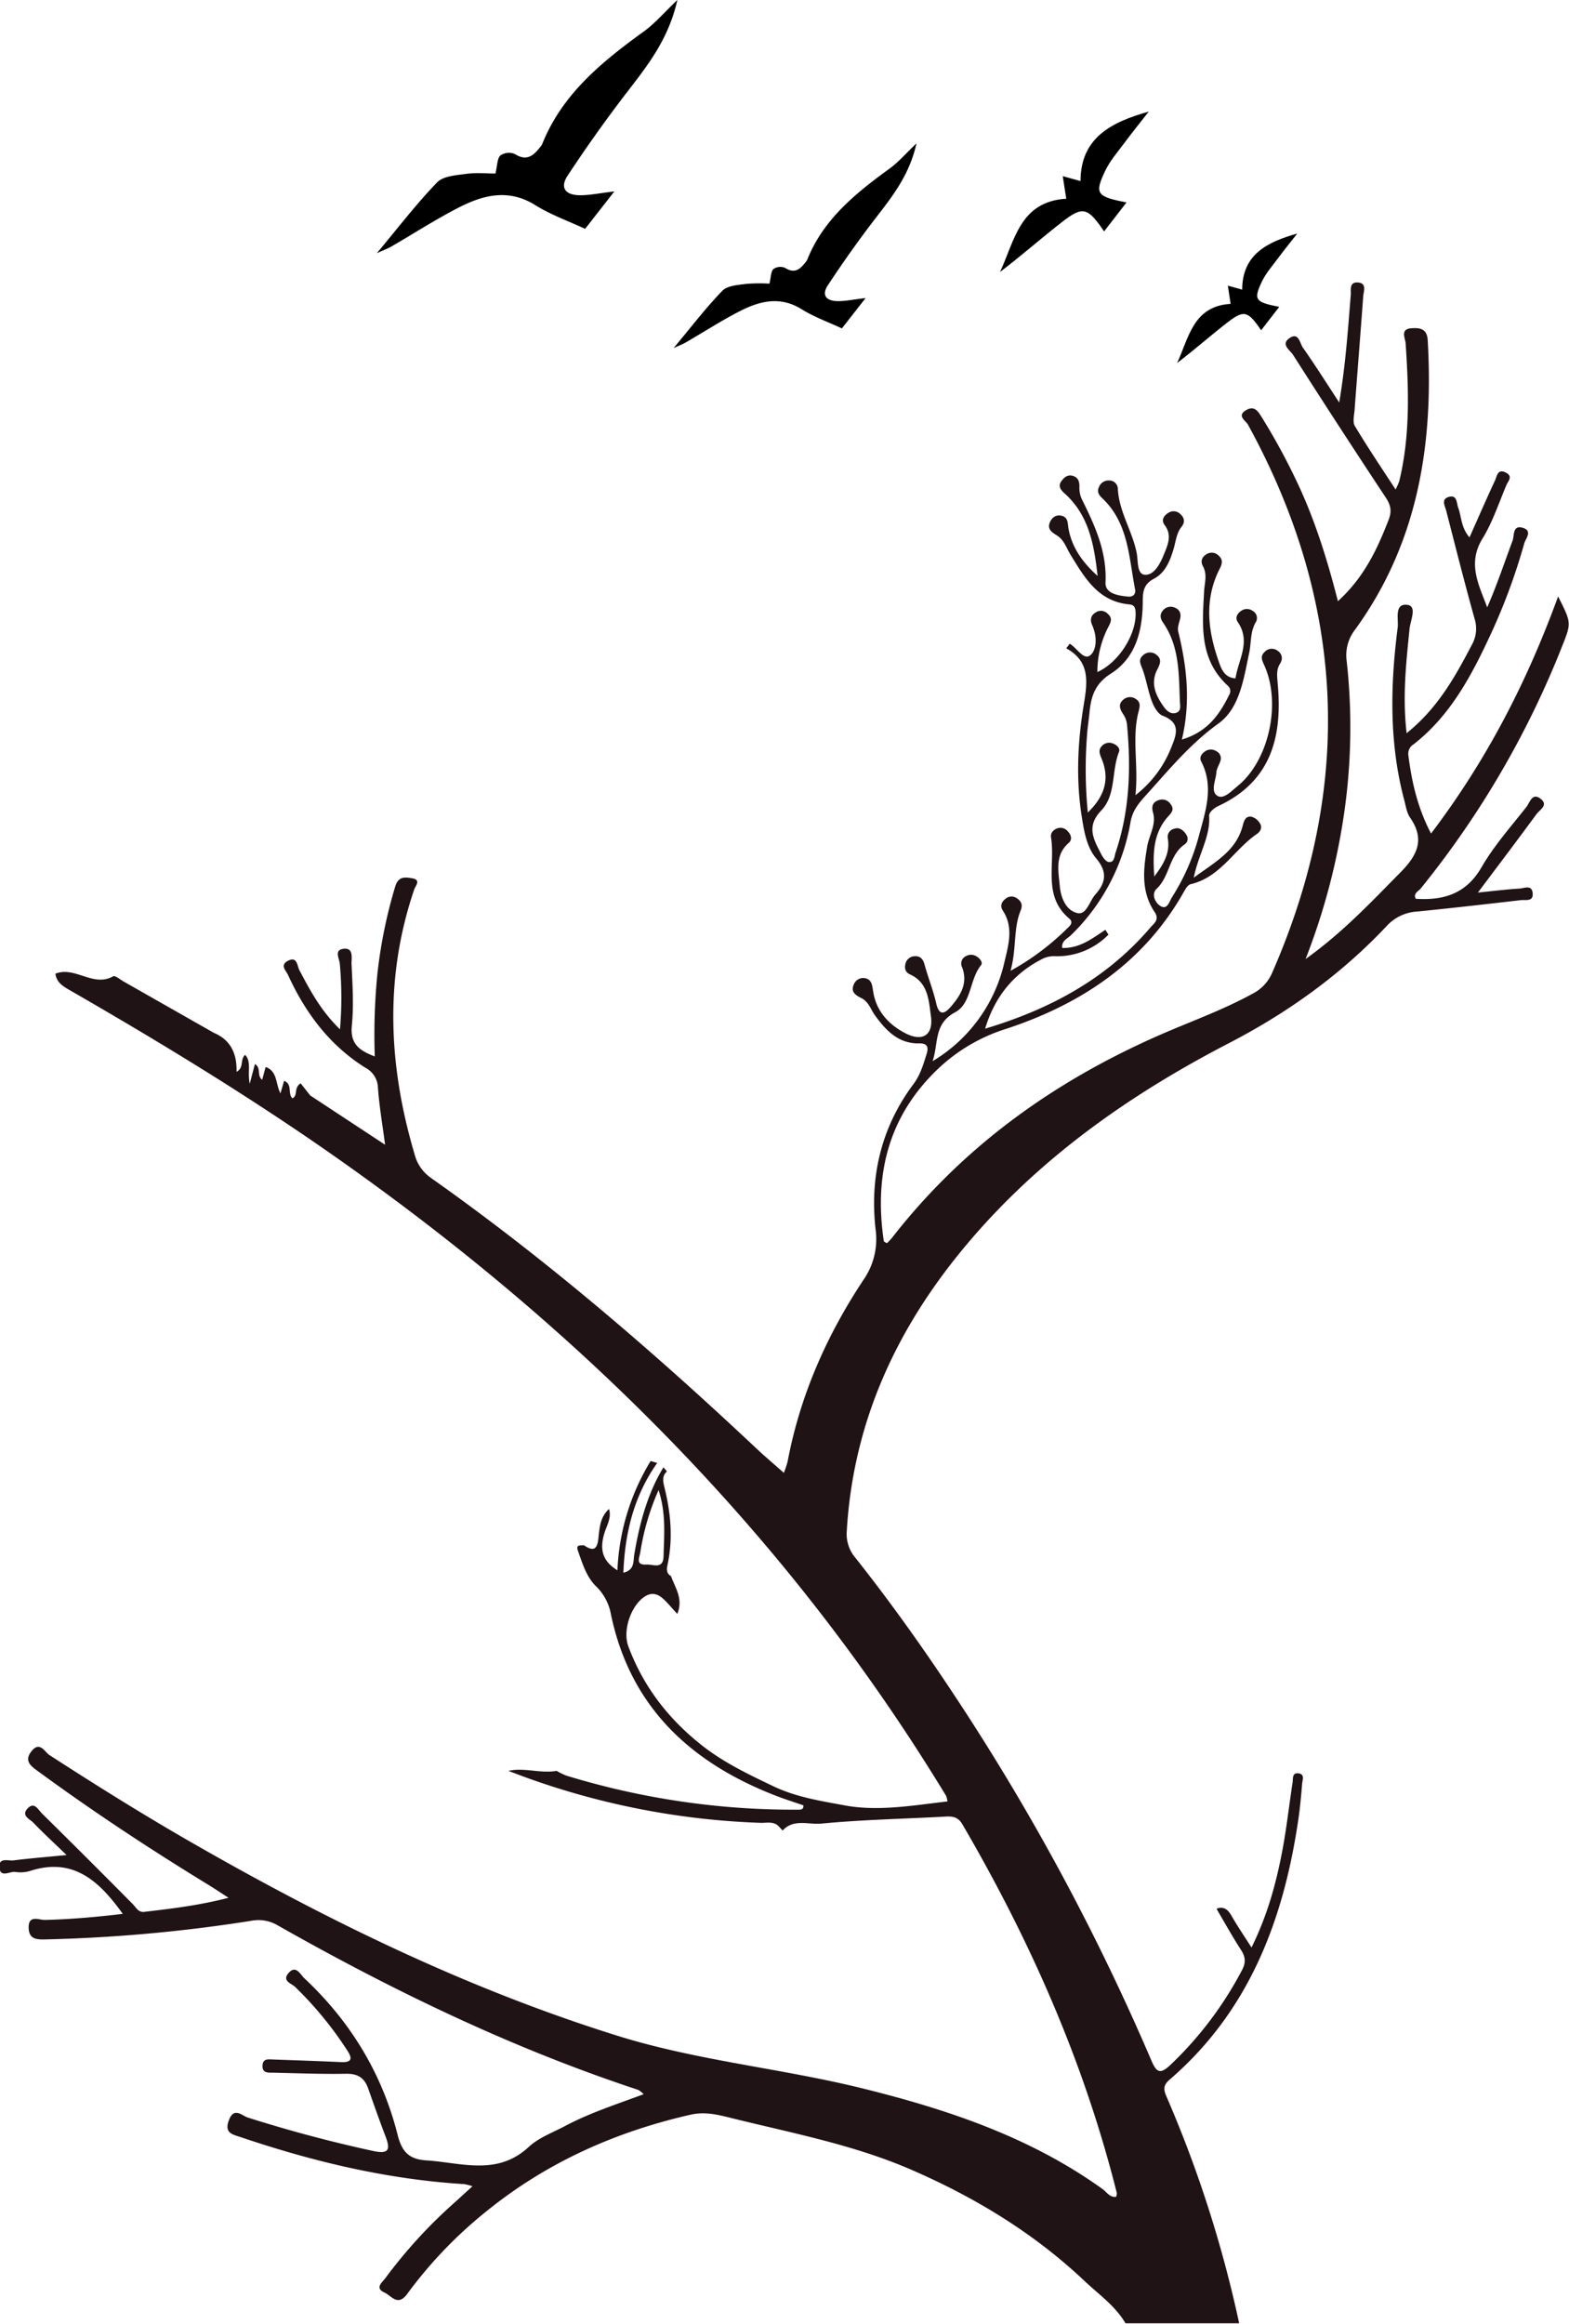 <svg id="Layer_1" data-name="Layer 1" xmlns="http://www.w3.org/2000/svg" viewBox="0 0 568.83 842.24"><defs><style>.cls-1{fill:#201315;}</style></defs><title>memory-tree</title><path d="M1586.44,2298.16c-3.18,14.21-10.78,23.71-18.26,33.43s-14.72,19.9-21.52,30.23c-2.91,4.41-.82,7.17,4.74,7.1,3.35,0,6.68-.73,12.2-1.38L1553,2381.11c-6-2.81-12.44-5.08-18.07-8.6-9.61-6-18.71-3.73-27.58.79-8.39,4.28-16.33,9.43-24.49,14.15-1.32.77-2.78,1.3-5.37,2.49,7.78-9.31,14.36-17.93,21.85-25.68,2.25-2.32,7-2.6,10.65-3.09s7.56-.11,10.5-0.11c0.72-3,.62-5.43,1.8-6.56a5.49,5.49,0,0,1,5.23-.52c4.23,2.71,6.71.66,9.12-2.44a5,5,0,0,0,.78-1.11c7.3-18.29,21.84-30,37.13-41.06C1578.38,2306.55,1581.58,2302.78,1586.44,2298.16Z" transform="translate(-1340.87 -2298.16)"/><path d="M1757.35,2338.6c-3,3.85-6.1,7.66-9,11.58-2.41,3.22-5.12,6.35-6.82,9.94-3.9,8.22-3.17,9.29,7.75,11.41l-8.14,10.51c-5.91-8.76-7.7-9.26-15.14-3.49-7.61,5.9-14.83,12.32-22.57,18.17,5.3-11.35,7.18-25.55,24-26.53l-1.27-8.18,6.44,1.78C1732.63,2348,1743.9,2342.4,1757.35,2338.6Z" transform="translate(-1340.87 -2298.16)"/><path d="M1673.13,2350.14c-2.57,11.48-8.71,19.16-14.75,27s-11.89,16.08-17.38,24.42c-2.35,3.57-.67,5.79,3.83,5.74,2.7,0,5.4-.59,9.86-1.11l-8.6,11c-4.87-2.27-10-4.11-14.6-6.95-7.76-4.84-15.12-3-22.28.64-6.77,3.46-13.19,7.62-19.78,11.43-1.07.62-2.24,1.05-4.34,2,6.29-7.52,11.6-14.49,17.65-20.75,1.81-1.88,5.63-2.1,8.6-2.5a60.3,60.3,0,0,1,8.48-.09c0.58-2.4.5-4.38,1.45-5.3a4.43,4.43,0,0,1,4.23-.42c3.42,2.19,5.42.54,7.37-2a4,4,0,0,0,.63-0.9c5.89-14.77,17.64-24.2,30-33.17C1666.61,2356.91,1669.2,2353.86,1673.13,2350.14Z" transform="translate(-1340.87 -2298.16)"/><path d="M1811.19,2382.8c-2.44,3.11-4.93,6.19-7.29,9.36-1.94,2.6-4.14,5.13-5.51,8-3.15,6.64-2.56,7.5,6.26,9.22l-6.57,8.49c-4.78-7.07-6.22-7.48-12.23-2.82s-12,9.95-18.23,14.68c4.28-9.17,5.8-20.64,19.4-21.43l-1-6.6,5.2,1.44C1791.22,2390.37,1800.33,2385.87,1811.19,2382.8Z" transform="translate(-1340.87 -2298.16)"/><path class="cls-1" d="M1360.76,2651.16c7.13-3.1,13.82,5,21.13.86,0.72-.41,2.65,1.27,4,2l32.5,18.48c6.12,2.58,8.42,7.57,8.23,14.13,2.86-1.5,1.14-4.45,3.13-6.14,2.36,2.59.76,5.83,1.65,10.47l1.89-7.14c2.41,1.43.55,4.11,2.63,5.7l1.25-4.64c4.33,1.54,3.56,6,5.37,9.59l1.33-4.57c3.16,1.28,1.18,4.52,3,6.34,2.13-.95.38-3.8,3-5.43l3.46,4.39,27.16,17.87c-1-7.47-2.1-14-2.59-20.55a8.49,8.49,0,0,0-4.55-7.36c-13-8.11-21.76-19.89-28.06-33.63-0.7-1.53-3-3.51-.14-5.07,3.51-1.91,3.41,1.73,4.25,3.31,3.89,7.32,7.71,14.64,14.73,21.46a135.53,135.53,0,0,0-.06-23.68c-0.16-2-2.15-5,1.24-5.49,3.79-.56,3,3.28,3,5.24,0.34,7.51.86,15.11,0.12,22.56-0.65,6.55,2.52,9,8.31,11.2a224.45,224.45,0,0,1,1-30.4,176.18,176.18,0,0,1,6.41-31.17c1.14-3.8,3.55-3.42,6.15-3,3.35,0.57,1.18,2.8.76,4-10.9,32-9.37,64,.11,96a14.86,14.86,0,0,0,5.81,8.51c42.08,29.7,81,63.24,118.45,98.46,3,2.8,6.12,5.43,9.62,8.53a38.13,38.13,0,0,0,1.36-4.07c4.49-23.86,14.11-45.65,27.42-65.76a25.84,25.84,0,0,0,4.47-18.47c-2.14-19.19,2.08-37,13.78-52.67,2.45-3.28,3.56-7.1,4.74-10.9,0.7-2.26.4-3.84-2.64-3.78-7.55.15-12.07-4.6-16.09-10.17-1.53-2.12-2.27-4.86-4.83-6.2-2-1-4.12-2.16-2.85-5a3.65,3.65,0,0,1,3.72-2.32c2.8,0.33,2.93,2.52,3.3,4.88,1.11,7.1,5.61,12,11.72,15.15,6.29,3.22,10.15.53,9.22-6.19-0.8-5.84-1-12.18-7.63-15.19-1.72-.78-2-2.25-1.59-3.9a3.52,3.52,0,0,1,3.44-2.66c2.09-.1,3,1.22,3.52,3.2,1.28,4.66,3.11,9.19,4.18,13.89s3.1,3.73,5.24,1.27c3.57-4.1,6.39-8.59,4.11-14.45a2.93,2.93,0,0,1,1.43-3.94,3.69,3.69,0,0,1,3.79.06c1.23,0.7,2.46,2.23,1.68,3.2-4.22,5.23-3.45,13.9-9.41,17.1-7.84,4.2-5.94,11.2-8.16,17.71a56.28,56.28,0,0,0,26.07-36c1.46-6.17,3.37-12.54-.63-18.63-1-1.55-.5-3,0.85-4.1a3.36,3.36,0,0,1,4.29-.31c1.64,1.1,2.18,2.41,1.32,4.51-2.68,6.58-1.39,13.69-3.64,21.78a92.58,92.58,0,0,0,20.36-15.18c1-1,2.72-2.25.88-3.8-9.66-8.14-4.94-19.46-6.56-29.36-0.28-1.71.93-2.91,2.59-3.4a3.42,3.42,0,0,1,3.55,1.26c1.2,1.26,1.65,2.91.26,4.13-5,4.38-3.74,10-3.25,15.43,0.4,4.42,2.19,9,6.44,10,3.3,0.71,4.34-4.32,6.46-6.72,3.76-4.24,4.54-8.09.33-13.1-3.52-4.19-4.44-10-5.3-15.54-2.08-13.52-1.39-27,.82-40.37,1.37-8.27,2.22-15.51-6.38-20.24l1.26-1.66c2.58,1.47,5,6,7.34,4.26s2.6-6.35,1.21-9.94a6.48,6.48,0,0,0-.21-0.63c-1-2-1-3.81,1.18-5.11a3.38,3.38,0,0,1,4.26.58c2,1.71,1,3.21,0,5.19a35.22,35.22,0,0,0-3.75,15.92c8-3.63,14.4-14.13,13.83-22-0.12-1.67-.71-2.38-2.29-2.53-11.31-1.06-16.2-9.72-21.32-18.08-1.49-2.43-2.31-5.33-4.94-6.94-1.78-1.09-3.54-2.26-2.52-4.69,0.73-1.75,2.19-2.9,4.21-2.43,2.52,0.58,2.19,2.66,2.56,4.69,1.26,7,5.31,12.45,10.55,17.14-1.25-11.13-3.08-21.94-11.94-29.88-1.48-1.33-2.52-2.69-1.17-4.51,0.9-1.21,2.12-2.38,3.92-1.94,2.08,0.51,2.63,2,2.59,4a9.92,9.92,0,0,0,.85,4.45c4.73,9.56,9.15,19,8.62,30.26-0.19,4,4.55,4.76,8.11,5.1,1.84,0.17,3-.8,2.56-2.85-2.23-11.56-2.39-23.89-11.87-32.81-1.24-1.17-2-2.37-1.16-4.08a3.7,3.7,0,0,1,3.69-2.34,3.08,3.08,0,0,1,3.13,2.9c0.38,8.38,5.29,15.41,6.85,23.44,0.55,2.85,0,7.68,3,7.83,3.35,0.17,5.49-4,6.85-7.35s3.08-6.94.29-10.65c-1.35-1.78-.38-3.38,1.33-4.44a3.4,3.4,0,0,1,4.29.4c1.57,1.37,1.83,3,.48,4.66-1.87,2.36-2.06,5.31-2.88,8.05-1.29,4.3-3,8.63-7.17,10.8-3.65,1.92-4,4.6-4,8.15-0.05,10.37-2.4,20.39-11.57,26.22-5.78,3.67-7.19,8.27-7.74,14.08-0.25,2.65-.7,5.28-0.87,7.93a160.94,160.94,0,0,0,.26,28.31c6.47-6.21,7.92-12.55,4.94-19.65-0.65-1.55-1.16-2.91,0-4.27a3.58,3.58,0,0,1,4.22-1.06c1.33,0.51,2.66,1.69,2.15,3-2.79,7-1,15.62-6.45,21.28-5.67,5.91-2.59,10.71.1,16,0.57,1.1,1.69,2.58,2.67,2.67,2,0.19,2-2.06,2.41-3.37,5.17-15.19,5.66-30.83,4.15-46.62a8.48,8.48,0,0,0-1.4-3.67c-1.23-1.87-1.87-3.61.14-5.25a3.61,3.61,0,0,1,4.35-.28c2.15,1.31,1.53,3,1,5.14-2.29,9.42.11,18.88-1,29.81a40.8,40.8,0,0,0,12.94-17.21c1.87-4.63,3.68-9-3.1-11.6-1.73-.66-3.14-3.19-3.88-5.17-1.39-3.7-2-7.71-3.32-11.43-0.72-2-1.85-3.66.14-5.33a3.63,3.63,0,0,1,4.89-.09c2,1.59,1.24,3.32.23,5.29-2.57,5-.55,9.44,2.39,13.53,1,1.44,2.55,2.81,4.48,2.15s1.39-2.63,1.33-4.07c-0.4-9.9-.09-20-6.13-28.66-1-1.46-1.23-2.83-.11-4.24a3.57,3.57,0,0,1,4.18-1.23c1.93,0.68,2.65,2.13,2.12,4.22-0.38,1.48-1,3.14-.67,4.5,3.12,12.7,4.6,25.47,1.33,39.18,9.3-2.81,13.6-9,17.11-16.11a2.6,2.6,0,0,0-.58-3.52c-10.28-9.5-9.13-21.87-8.47-34.08,0.17-3.06,1.24-6.09-.42-9.1-1-1.86-.37-3.45,1.46-4.47a3.49,3.49,0,0,1,4.28.66c1.58,1.43,1.26,2.9.33,4.73-5.86,11.49-4.18,23.11,0,34.57,0.8,2.17,2.08,4.92,5.72,5.15,1.06-6.85,5.68-13.31.85-20.4-1.1-1.61-.17-3.08,1.11-4a3.6,3.6,0,0,1,4.38,0,2.91,2.91,0,0,1,1,4.07c-2,3.41-1.58,7.31-2.35,11-2,9.39-3.41,20.11-11.16,25.69-10.46,7.52-18.19,17.07-26.59,26.33-2.66,2.93-4.61,5.53-5.29,9.41a74.46,74.46,0,0,1-21.61,41c-1.25,1.23-3.49,2-3.15,4.6,6.32,0.2,10.88-3.43,15.65-6.58l1.12,1.75a26.09,26.09,0,0,1-19.11,7.84,9.52,9.52,0,0,0-4.5.78c-10.43,5.18-17.48,13.5-21.12,25.47,23.38-7,44-18,59.91-36.65,1.3-1.52,3.43-2.82,1.55-5.63-5-7.4-4.1-15.52-2.69-23.76,0.7-4.09,3.33-7.92,2.12-12.24-0.69-2.45-.07-3.91,2.23-4.62a3.63,3.63,0,0,1,4.1,1.47c1.71,2.21.07,3.43-1.28,5-5.29,6.25-5.05,13.75-4.62,21.29,3.11-4.13,5.84-8.3,4.93-13.77a3,3,0,0,1,2.31-3.55c1.75-.61,3,0.34,4,1.58,1.15,1.4,1.24,3.07-.25,4.11-5.64,3.93-5.3,11.52-10.11,16.06-2.06,1.94-.55,5.17,1.48,6.32,2.43,1.38,3.13-1.75,4.06-3.22a79.77,79.77,0,0,0,9.82-22.43c2.35-8.85,5.5-17.7.79-26.79-0.73-1.42,0-2.62,1.12-3.47a3.65,3.65,0,0,1,4.35-.28,2.86,2.86,0,0,1,1.56,3.33c-0.42,1.48-1.43,2.88-1.53,4.35-0.2,2.93-2.26,6.91.42,8.53,2.22,1.34,5.12-1.81,7.3-3.59,11.33-9.21,15.92-30,9.61-43.82-0.82-1.8-1.48-3.22.13-4.73a3.51,3.51,0,0,1,4.83-.41c1.68,1.24,1.84,3,.75,4.7-1.4,2.24-1,4.59-.82,7.06,1.78,19-2.16,35.39-21.34,44.37-1.72.8-3.6,2.34-3.51,3.71,0.51,7.52-3.85,13.77-5.57,22.35,7.81-5.73,15.26-9.64,17.69-18.63,0.43-1.58.88-3.83,3.23-3.47a5.31,5.31,0,0,1,3,2.29c1,1.5.38,3-1.08,4-8.27,5.69-13.25,15.71-24,18.18-1,.23-1.89,1.8-2.52,2.92-14.46,25.55-37.23,40.56-64.27,49.48a63.3,63.3,0,0,0-23.8,13.62c-18.78,17.29-24.28,38.85-20.61,63.4a2.9,2.9,0,0,0,1.17.65,24.73,24.73,0,0,0,1.75-1.85c27.08-34.82,62-59,102.42-75.84,9.61-4,19.31-7.73,28.46-12.76a15.13,15.13,0,0,0,7-7.56q44.45-101.48-8.77-198.61c-0.81-1.47-4.24-3.2-.66-5.29,3-1.75,4.33.46,5.68,2.65a234.38,234.38,0,0,1,13.26,24.52c6.14,13.24,10.49,27.1,14.31,42.09,9.44-8.56,14.26-18.82,18.41-29.56,1.16-3,.78-5.2-1-7.91q-17.05-25.76-33.67-51.81c-1.12-1.74-4.53-3.76-1.38-6,3.41-2.47,3.82,1.76,4.92,3.33,4.57,6.52,8.82,13.26,13.19,19.92,2.28-13.36,3.15-26.16,4.19-38.94,0.14-1.69-.64-4.63,2.37-4.55,3.64,0.1,2.27,3.17,2.14,5.09-1,13.7-2.1,27.39-3.12,41.08-0.15,2-.78,4.4.09,5.85,4.56,7.6,9.53,15,14.77,23a25.24,25.24,0,0,0,1.33-3c4-16.47,3.44-33.15,2.32-49.87-0.13-2-2.15-5.29,2.16-5.56,3-.19,5.6.12,5.84,4.36,2.18,37.68-3.53,73.38-26.24,104.75a15.13,15.13,0,0,0-3.14,11.52,217.73,217.73,0,0,1-.9,55,239.4,239.4,0,0,1-14,53c13.59-9.73,23.83-20.72,34.39-31.4,6.09-6.16,9-11.93,3.5-19.85-1.21-1.74-1.53-4.13-2.1-6.27-5.52-20.7-5.1-41.68-2.39-62.67,0.37-2.9-1.38-8.83,3.53-8.18,3.59,0.47,1.06,5.67.76,8.69-1.22,12.23-2.61,24.44-1.06,37.82,11.3-9.06,17.56-20.42,23.64-32a11.93,11.93,0,0,0,1-9.47c-3.63-13-6.93-26.1-10.29-39.18-0.45-1.76-2-4.17,1-5s2.74,2.27,3.34,3.89c1.23,3.31,1,7.19,4.1,10.8,3.3-7.4,6.19-14.06,9.26-20.64,0.72-1.54.9-4.44,4-2.81,2.6,1.37.72,3.08,0.13,4.48-2.76,6.52-5,13.41-8.66,19.38-5.56,9-1.38,16.7,1.7,24.94,3.49-8,6.2-16.12,9.19-24.16,0.69-1.87-.07-5.9,3.86-4.62,3.42,1.11.88,3.84,0.38,5.59a219,219,0,0,1-11.9,32.38c-7,15.12-14.66,29.89-28.23,40.46a4,4,0,0,0-1.9,3.92c1.23,9.63,3.31,19,8.23,28.41,20.14-26.52,34.81-55,46.07-85.94,4.81,9.55,4.84,9.56,1.52,17.91a334.38,334.38,0,0,1-51.37,88c-0.83,1-2.76,1.74-1.76,3.68,10.14,0.65,18.28-1.78,23.87-11.46,4.51-7.81,10.65-14.69,16.25-21.83,1.24-1.58,2.13-5.47,5.31-2.83,2.69,2.25-.52,3.89-1.63,5.4-6.75,9.22-13.66,18.33-21.26,28.46,5.93-.59,10.5-1.16,15.08-1.44,1.71-.1,4.47-1.53,4.77,1.67s-2.61,2.32-4.36,2.53c-12.51,1.45-25,2.88-37.55,4.13a16.2,16.2,0,0,0-11,5.23c-16.55,17.58-35.85,31.41-57.33,42.53-35.87,18.59-68.56,41.56-94.82,72.75-25.38,30.13-41.3,64.26-43.61,104.11a13.26,13.26,0,0,0,3.18,9.67c12.93,16.33,25,33.3,36.45,50.7a834,834,0,0,1,70.79,131.41c1.92,4.51,3.27,5.09,7,1.55a131.6,131.6,0,0,0,25.89-34.32c1.44-2.71,1.24-4.77-.39-7.29-3.12-4.81-5.89-9.84-8.81-14.78l0.35-.31c2.67-.68,3.94.83,5.15,2.93,2.05,3.57,4.38,7,7.13,11.3,5.7-11.58,8.79-22.81,11-34.24,1.66-8.45,2.56-17,3.89-25.56,0.21-1.34-.25-3.63,2.13-3.33s1.45,2.4,1.33,3.77c-0.36,4.41-.76,8.82-1.41,13.19-5.38,36.41-17.91,69.33-46.69,94.11-2.46,2.12-2.08,3.8-1,6.25a439,439,0,0,1,26.27,82h-41.22c-3.7-6.33-9.74-10.5-14.89-15.37-18.37-17.35-39.69-30.28-62.85-40.32-20.88-9.05-43.11-13.23-65-18.66-4.94-1.22-9.65-2.45-14.92-1.25-27,6.16-51.62,17.07-73.29,34.43a158.91,158.91,0,0,0-29.44,30.52c-3.44,4.72-5.72.66-8.25-.48-3.64-1.64-.83-3.69.27-5.16a178.77,178.77,0,0,1,24.08-26.52c2.37-2.11,4.7-4.26,7.55-6.85a21.75,21.75,0,0,0-2.93-.77c-27.83-1.7-54.67-8.11-81-17-3-1-6.14-1.45-4.39-6.13,1.87-5,4.71-1.67,6.89-1q22.48,7.14,45.52,12.13c5.67,1.23,6.18-.62,4.42-5.23-2.21-5.78-4.27-11.62-6.33-17.46-1.34-3.82-3.75-5.38-8-5.31-8.85.16-17.72-.2-26.58-0.4-1.72,0-3.83.17-3.72-2.54s2.2-2.29,3.91-2.23c8.19,0.28,16.38.57,24.56,0.94,3.74,0.17,4.29-1.12,2.3-4.16a131.13,131.13,0,0,0-18.92-23.07c-1.32-1.27-4.87-2.17-2.45-5,2.72-3.18,4.3.48,5.72,1.8,16.75,15.67,28.29,34.63,33.87,56.83,1.58,6.28,4.27,8.83,10.37,9.22,12.71,0.82,25.72,5.74,37.16-4.87,3.63-3.37,8.7-5.21,13.2-7.6,8.95-4.75,18.61-7.84,28.46-11.52a9.27,9.27,0,0,0-2-1.57c-45.82-15.11-89-36-130.88-59.74a13.65,13.65,0,0,0-9.51-1.51,561.85,561.85,0,0,1-74.7,6.73c-3.4.09-5.79-.35-5.87-4.23-0.1-4.84,3.8-2.79,5.84-2.84,9.42-.22,18.75-1.07,28.28-2.19-8.58-12-18.05-20.66-33.75-15.52a12.42,12.42,0,0,1-5.28.31c-2-.26-5.5,2.37-5.7-1.85-0.17-3.49,3.25-2.09,5.12-2.33,6-.75,11.93-1.23,19.23-1.94-4.74-4.59-8.48-8-12-11.69-1.3-1.36-4.58-2.54-2.13-5.18s3.87,0.49,5.21,1.8q16.56,16.33,32.93,32.86c1.23,1.24,2,3.06,4.13,2.81,9.89-1.17,19.8-2.31,30.59-5.11-3.13-2-5.13-3.36-7.18-4.61-21.17-12.94-41.88-26.58-61.9-41.25-2.79-2-5.12-3.81-2.31-7.32,2.95-3.69,4.75.36,6.43,1.44,16.73,10.83,33.62,21.39,50.9,31.33,49.44,28.43,100.44,53.36,155.07,70.43,29.08,9.08,59.45,11.8,88.87,19.08,30.89,7.65,60.82,17.66,87,36.49,1.5,1.08,2.57,3.09,4.9,2.79a3.54,3.54,0,0,0,.26-1.33c-11.87-47.4-31.41-91.59-56-133.69-1.51-2.59-3.44-2.93-6.07-2.79-15,.83-30.12,1.11-45.1,2.55-4.59.44-10-1.86-14,2.51l-1.19-1.29c-1.89-2.23-4.55-1.41-6.83-1.5A277.39,277.39,0,0,1,1525.2,2940c5.82-1.3,11.64,1.05,17.46,0a25,25,0,0,0,3.55,1.73,281.31,281.31,0,0,0,84.23,12.34c0.88,0,1.76-.07,1.71-1.56-3.21-1.12-6.55-2.17-9.81-3.42-31-11.95-53-32.18-60-65.92a18.74,18.74,0,0,0-5.4-10.08c-3.51-3.45-4.92-8.3-6.55-12.88-0.83-2.32.92-1.84,2.13-2,3,2,4.8,2.14,5.29-2.42,0.4-3.73.62-7.85,3.86-10.7,1,3.23-.86,6-1.7,8.83-1.64,5.5-1,9.86,4.74,13.39a82.59,82.59,0,0,1,12.05-39.62l2.37,0.71c-8.37,11.87-11.72,25.22-12.26,39.79,4.14-1,3.53-4.08,3.94-6.54,1.87-11.11,4.68-21.91,10.58-31.68l1.29,1.5c-1.81,1.55-1.46,3.58-1,5.46,2.37,9.42,3.26,18.88,1.18,28.48-0.34,1.55-.39,3.06,1.28,4,1.46,4.22,4.55,8.14,2.28,13.71-1.88-2-3.37-3.89-5.11-5.48-1.92-1.75-4.08-2.47-6.62-.86-5.05,3.2-8.2,12.38-6,18.15,5.49,14.72,14.78,26.6,27.11,36.19,7.74,6,16.5,10.19,25.32,14.4,8.29,4,17.34,5.39,26,7,12.14,2.25,24.78,0,37.26-1.44a10,10,0,0,0-.5-2c-1.37-2.28-2.77-4.53-4.17-6.78-55.92-89.92-129.4-162.88-215.58-223.66-31.5-22.22-64.35-42.23-97.72-61.45-2.55-1.47-5-2.81-5.45-6.09ZM1573,2860.85c-0.35,2-1.79,4.62,2.25,4.38,2.5-.14,6.07,1.9,6.19-3.09,0.19-7.69.95-15.41-1.81-23.91A88.75,88.75,0,0,0,1573,2860.85Z" transform="translate(-1340.87 -2298.16)"/></svg>